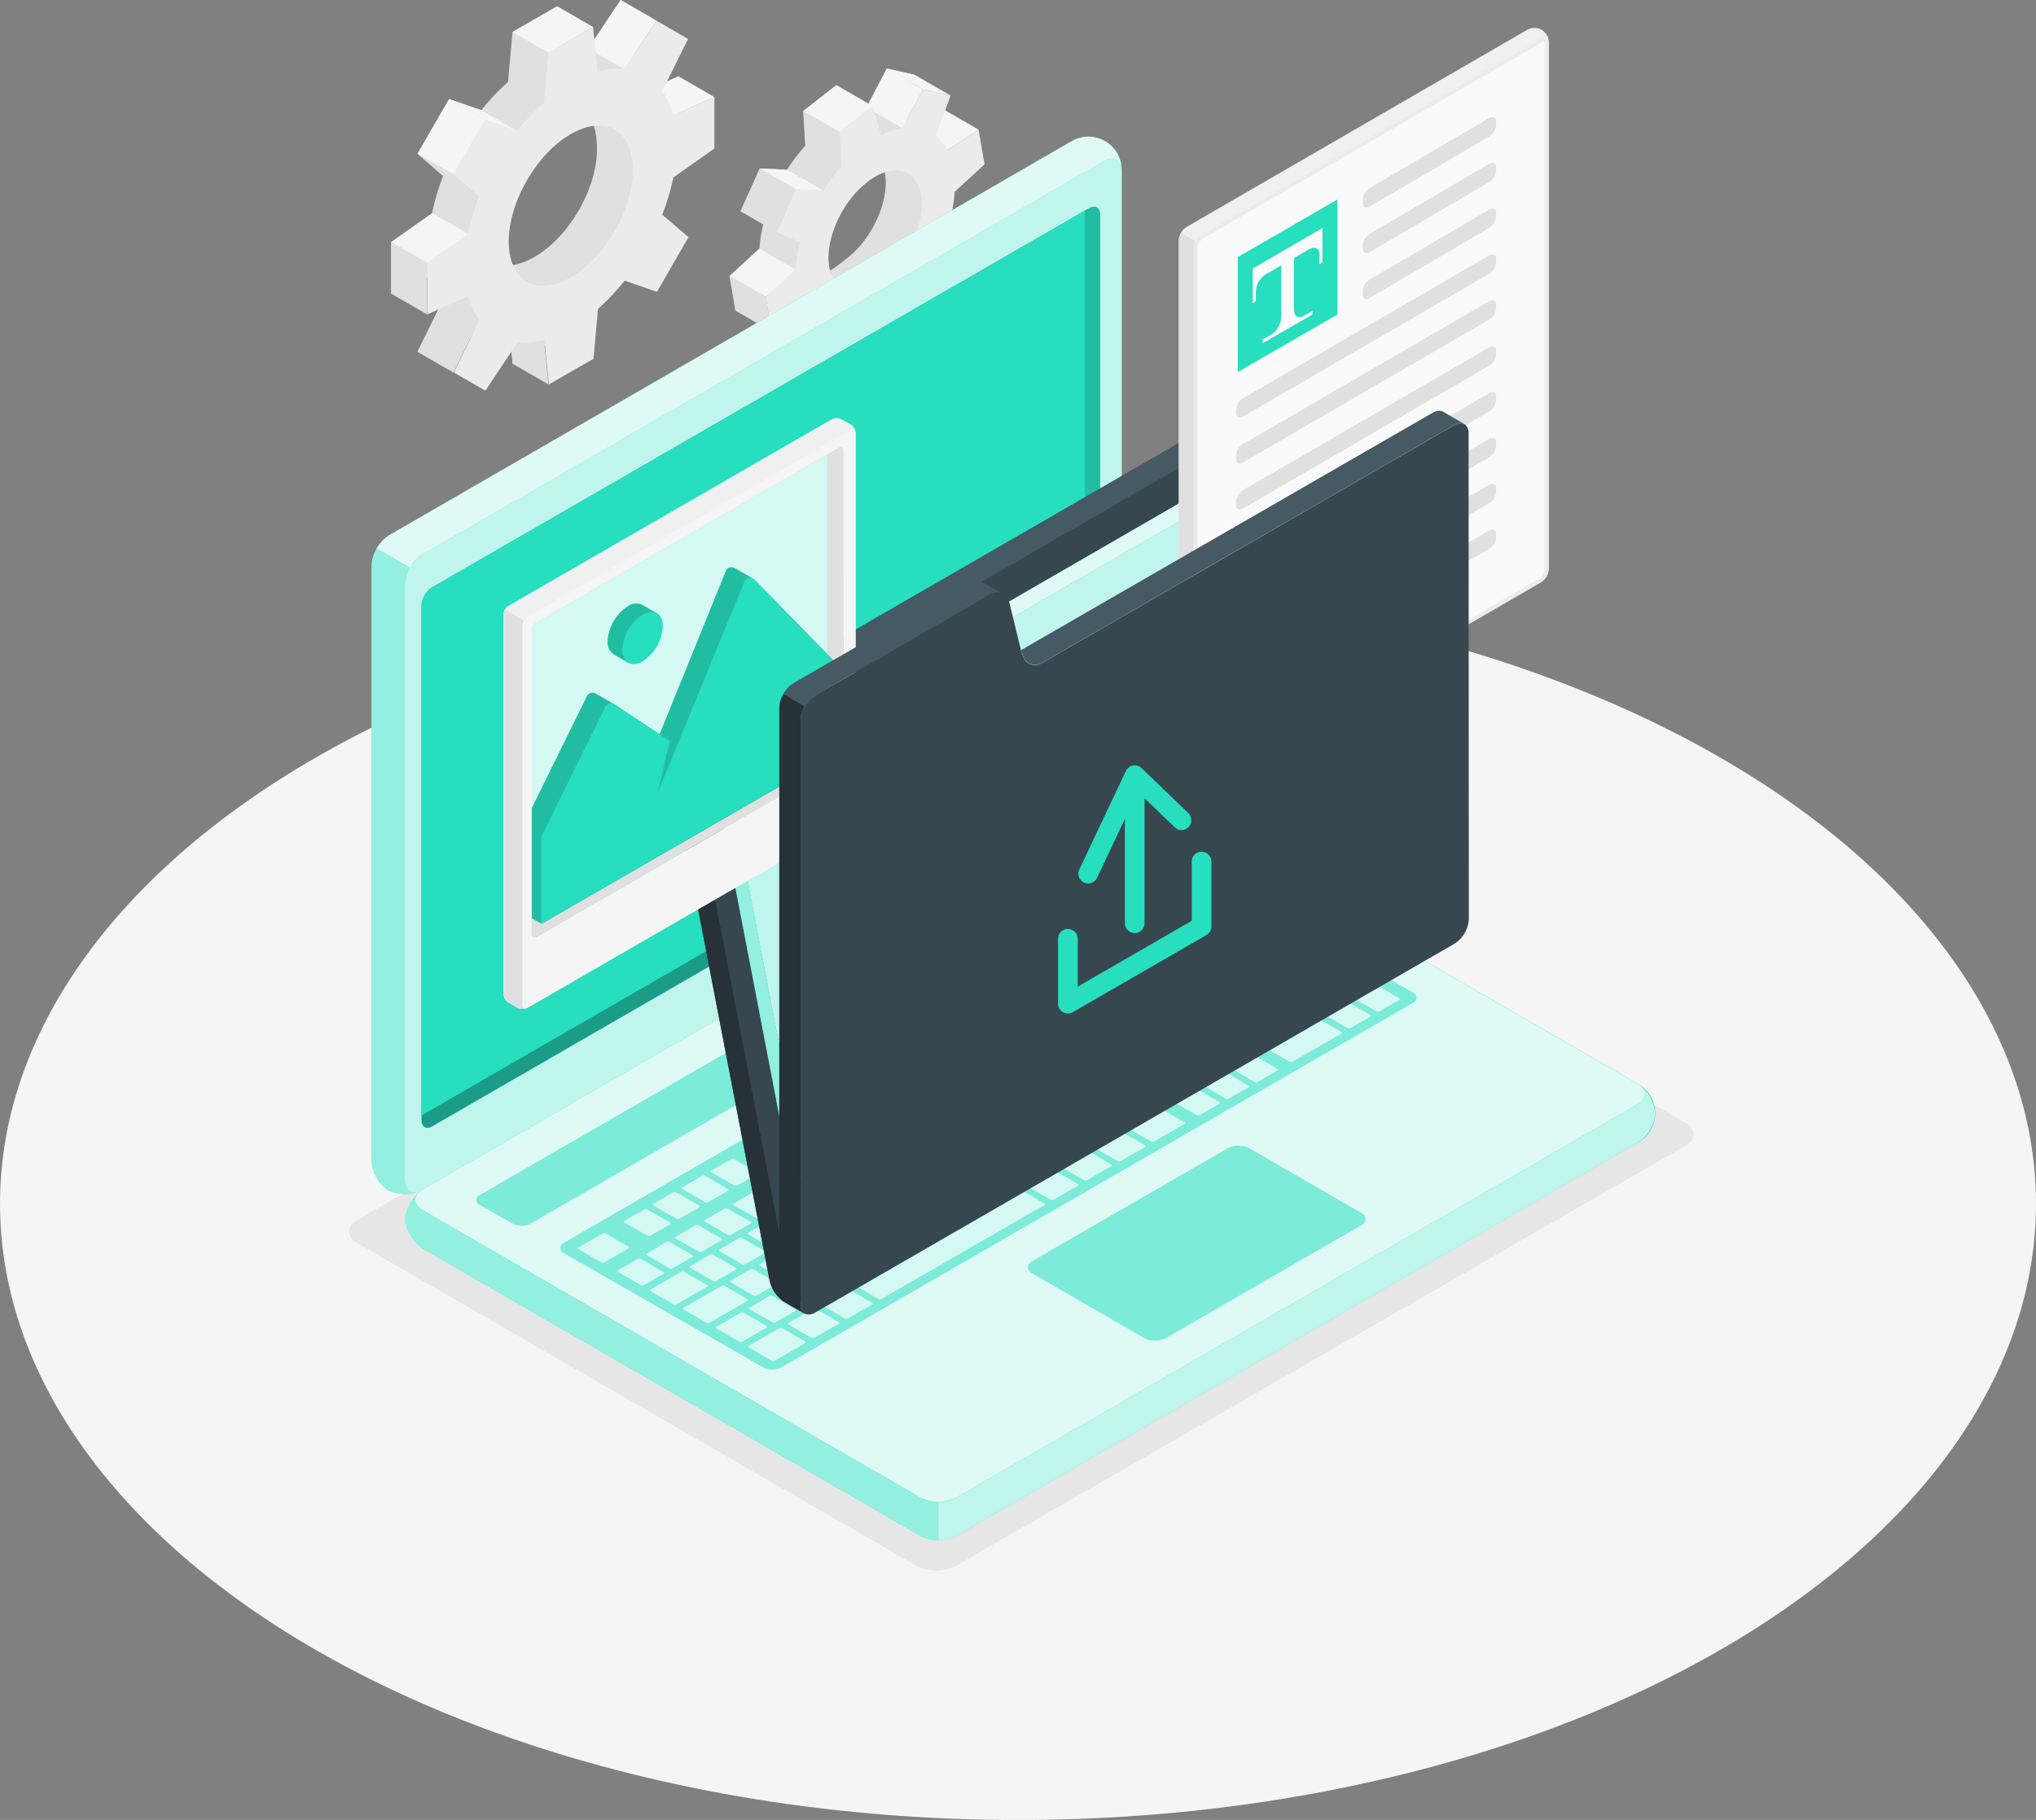 <svg xmlns="http://www.w3.org/2000/svg" viewBox="0 0 476.72 426.18"><rect x="0" y="0" width="476.72" height="426.18" fill="#808080" stroke="none"/><defs><style>.cls-1{fill:#f5f5f5;}.cls-2{fill:#e6e6e6;}.cls-3{fill:#e0e0e0;}.cls-4{fill:#ebebeb;}.cls-5{fill:#27debf;}.cls-11,.cls-12,.cls-6,.cls-7,.cls-8{fill:#fff;}.cls-6{opacity:0.5;}.cls-7{opacity:0.7;}.cls-8{opacity:0.85;}.cls-9{opacity:0.3;}.cls-10{opacity:0.15;}.cls-11{opacity:0.4;}.cls-12{opacity:0.8;}.cls-13{fill:#455a64;}.cls-14{fill:#37474f;}.cls-15{fill:#263238;}.cls-16{fill:#f0f0f0;}.cls-17{fill:#fafafa;}</style></defs><g id="Floor"><ellipse id="Floor-2" data-name="Floor" class="cls-1" cx="238.36" cy="281.88" rx="238.36" ry="144.31"/></g><g id="Shadows"><path id="Shadow" class="cls-2" d="M96.6,342.89l130.87,75.56a10.37,10.37,0,0,0,9.35,0l170.75-98.34c2.58-1.49,2.58-3.9,0-5.38L276.09,239.07a10.34,10.34,0,0,0-9.35,0L96.59,337.5C94,339,94,341.4,96.6,342.89Z" transform="translate(-12.94 -51.8)"/></g><g id="Gears"><g id="Gear"><path class="cls-3" d="M235,85.41l-1.4-8.14-7.26,4.78a10,10,0,0,0-2.77-3.35l3.48-9.4-6.47-1.45L215.81,77a17.5,17.5,0,0,0-5,1.62l-2.06-6.86L201,77.81l.51,8.09a42.72,42.72,0,0,0-4.29,5.66l-6.4-.32-4.49,10.06,5.5,2.35a32.66,32.66,0,0,0-1.08,6.37l-7,6.42,1.4,8.14,7.26-4.78a10,10,0,0,0,2.76,3.35l-3.47,9.4L198.2,134l6.84-6.66c1.58-.25,1.2-3.22,2.92-4.06l2.07,6.86,7.75-6.09-.2-3.18c1.56-1.75,7.49-5.6,8.77-7.6l1.6-2.66,4.49-10.06-2.09-3.78L228,91.82Zm-23.67,26.82c-5.94,4.67-7.75,5.69-8.82-.55s2.4-15.76,8.34-20.44,8.22-5,9.3,1.22S217.29,107.55,211.34,112.23Z" transform="translate(-12.94 -51.8)"/><polygon class="cls-1" points="207.66 16.05 216.12 20.93 211.34 30.04 202.88 25.16 207.66 16.05"/><polygon class="cls-1" points="229.13 30.35 221.87 35.13 213.41 30.25 220.67 25.47 229.13 30.35"/><polygon class="cls-3" points="227.97 53.62 222.47 51.28 214.01 46.4 219.5 48.74 227.97 53.62"/><polygon class="cls-3" points="178.8 80.75 187.26 85.63 190.74 76.23 182.27 71.35 178.8 80.75"/><polygon class="cls-3" points="205.56 83.21 197.09 78.33 195.03 71.47 203.49 76.35 205.56 83.21"/><path class="cls-4" d="M243.47,90.29l-1.4-8.14-7.26,4.78a10,10,0,0,0-2.76-3.35l3.47-9.4-6.47-1.45-4.77,9.11a17.3,17.3,0,0,0-5,1.62l-2.07-6.86-7.75,6.09.51,8.09a42.66,42.66,0,0,0-4.28,5.66l-6.4-.32-4.49,10.06,5.49,2.35a32.66,32.66,0,0,0-1.08,6.37l-7,6.42,1.4,8.14,7.26-4.78a10,10,0,0,0,2.76,3.35l-3.47,9.4,6.47,1.44,4.78-9.1a17.66,17.66,0,0,0,5-1.62l2.07,6.86,7.75-6.09-.51-8.09a43.32,43.32,0,0,0,4.28-5.66l6.41.32,4.48-10.06-5.49-2.35a32.66,32.66,0,0,0,1.08-6.37Zm-23.66,26.82c-5.95,4.67-11.64,3.4-12.71-2.85S210,99.17,215.91,94.5s11.64-3.4,12.71,2.84S225.75,112.43,219.81,117.11Z" transform="translate(-12.94 -51.8)"/><polygon class="cls-1" points="204.29 24.8 195.83 19.92 188.08 26.01 196.55 30.89 204.29 24.8"/><polygon class="cls-3" points="188.08 26.01 188.59 34.1 197.05 38.98 196.55 30.89 188.08 26.01"/><polygon class="cls-1" points="192.77 44.64 184.31 39.76 177.91 39.44 186.37 44.32 192.77 44.64"/><polygon class="cls-3" points="177.91 39.44 173.42 49.5 181.88 54.38 186.37 44.32 177.91 39.44"/><polygon class="cls-1" points="186.29 63.1 177.83 58.22 170.85 64.64 179.31 69.52 186.29 63.1"/><polygon class="cls-3" points="180.72 77.66 172.25 72.78 170.85 64.64 179.31 69.52 180.72 77.66"/><polygon class="cls-1" points="216.12 20.93 207.66 16.05 214.12 17.5 222.59 22.38 216.12 20.93"/></g><g id="Gear-2" data-name="Gear"><path class="cls-3" d="M171.8,81.74V69.67L162.19,74a17.2,17.2,0,0,0-2.59-5.72l6.05-12.21-7.39-4.27-7.55,11.35a17.23,17.23,0,0,0-6.25.61L143.4,53.27l-10.45,6L131.89,71a51.69,51.69,0,0,0-6.25,6.6L118.09,75,110.7,87.8l6,5.22a51.74,51.74,0,0,0-2.59,8.71l-9.61,6.77v12.08l9.61-4.34a17.11,17.11,0,0,0,2.59,5.72l-6,12.21,7.39,4.27,7.55-11.35a17,17,0,0,0,6.25-.61L133,137l10.45-6,1.06-11.7a19.66,19.66,0,0,0,8.38-5.88l5.42,1.9,7.39-12.8-4.54-3.91c1.14-2.89,1.26-7.51,1.08-10ZM138.18,111.9c-8,4.63-13,1.34-13-7.92s6.63-20.62,14.66-25.25,12.88-1.26,12.88,8S146.2,107.26,138.18,111.9Z" transform="translate(-12.94 -51.8)"/><polygon class="cls-1" points="153.73 4.85 145.32 0 137.77 11.35 146.18 16.2 153.73 4.85"/><polygon class="cls-1" points="167.28 22.72 158.87 17.87 149.26 22.2 157.67 27.05 167.28 22.72"/><polygon class="cls-3" points="128.42 90.02 120.01 85.17 118.96 74.68 127.37 79.53 128.42 90.02"/><polygon class="cls-3" points="97.76 82.37 106.17 87.22 112.23 75.01 103.82 70.16 97.76 82.37"/><path class="cls-4" d="M180.21,86.59V74.52l-9.61,4.33A17.2,17.2,0,0,0,168,73.13l6.05-12.21-7.39-4.27L159.12,68a17.23,17.23,0,0,0-6.25.61l-1.06-10.49-10.45,6L140.3,75.87a51.69,51.69,0,0,0-6.25,6.6l-7.55-2.63-7.39,12.81,6,5.22a51.74,51.74,0,0,0-2.59,8.71L113,113.35v12.08l9.61-4.34a17.11,17.11,0,0,0,2.59,5.72l-6,12.21,7.39,4.27,7.55-11.35a17,17,0,0,0,6.25-.61l1.06,10.49,10.45-6,1.06-11.7a52.46,52.46,0,0,0,6.25-6.61l7.55,2.63,7.39-12.8L168,102.08a52.13,52.13,0,0,0,2.59-8.72Zm-33.62,30.16c-8,4.63-14.53.87-14.53-8.39s6.5-20.53,14.53-25.16,14.52-.88,14.52,8.38S154.61,112.11,146.59,116.75Z" transform="translate(-12.94 -51.8)"/><polygon class="cls-1" points="112.7 25.82 121.11 30.67 113.57 28.04 105.16 23.19 112.7 25.82"/><rect class="cls-1" x="111.21" y="78.96" width="14.79" height="9.71" transform="translate(-26.19 92.89) rotate(-60.03)"/><polygon class="cls-3" points="97.76 36 106.17 40.85 112.23 46.06 103.82 41.22 97.76 36"/><polygon class="cls-1" points="101.22 49.93 109.63 54.78 100.02 61.55 91.61 56.7 101.22 49.93"/><polygon class="cls-3" points="91.61 56.7 100.02 61.55 100.02 73.62 91.61 68.77 91.61 56.7"/><polygon class="cls-1" points="138.88 6.32 130.47 1.47 120.01 7.51 128.42 12.36 138.88 6.32"/></g></g><g id="Device"><g id="Laptop"><g id="Laptop-2" data-name="Laptop"><path class="cls-5" d="M107.73,337.28a8.93,8.93,0,0,0,4.17,6.91L228.49,411.5a9.17,9.17,0,0,0,8.32,0l159.54-92.1a7.82,7.82,0,0,0,0-13.82l-116.6-67.32a9.17,9.17,0,0,0-8.32,0L111.89,330.37A9,9,0,0,0,107.73,337.28Z" transform="translate(-12.94 -51.8)"/><path class="cls-6" d="M232.65,403.49v9a8.56,8.56,0,0,1-4.16-1l-116.6-67.32a7.79,7.79,0,0,1-.42-13.55c-1.86,1.33-1.72,3.29.42,4.53l116.6,67.32A8.45,8.45,0,0,0,232.65,403.49Z" transform="translate(-12.94 -51.8)"/><path class="cls-5" d="M103.83,330.52a8.92,8.92,0,0,1-3.9-7.06V184.32a9.19,9.19,0,0,1,4.16-7.21L263.62,85a7.82,7.82,0,0,1,12,6.91V231.05a9.19,9.19,0,0,1-4.16,7.21L111.89,330.37A8.92,8.92,0,0,1,103.83,330.52Z" transform="translate(-12.94 -51.8)"/><path class="cls-6" d="M111.4,330.62a8.89,8.89,0,0,1-7.57-.11,8.92,8.92,0,0,1-3.9-7.05V184.31a8.4,8.4,0,0,1,1.22-4.09l7.8,4.5h0a8.51,8.51,0,0,0-1.22,4.09V328C107.73,330.43,109.34,331.53,111.4,330.62Z" transform="translate(-12.94 -51.8)"/><path class="cls-7" d="M107.73,188.83V328c0,2.65,1.87,3.73,4.16,2.4l159.54-92.11a9.19,9.19,0,0,0,4.16-7.21V91.91c0-2.65-1.86-3.73-4.16-2.4L111.89,181.62A9.2,9.2,0,0,0,107.73,188.83Z" transform="translate(-12.94 -51.8)"/><path class="cls-5" d="M111.89,335.17l116.6,67.32a9.17,9.17,0,0,0,8.32,0l159.54-92.11c2.3-1.32,2.3-3.48,0-4.8l-116.6-67.32a9.17,9.17,0,0,0-8.32,0L111.89,330.37C109.6,331.7,109.6,333.85,111.89,335.17Z" transform="translate(-12.94 -51.8)"/><path class="cls-8" d="M111.89,335.17l116.6,67.32a9.17,9.17,0,0,0,8.32,0l159.54-92.11c2.3-1.32,2.3-3.48,0-4.8l-116.6-67.32a9.17,9.17,0,0,0-8.32,0L111.89,330.37C109.6,331.7,109.6,333.85,111.89,335.17Z" transform="translate(-12.94 -51.8)"/><path class="cls-5" d="M114.13,189.34,268,100.56c1.38-.8,2.49-.15,2.49,1.44V222.45a5.49,5.49,0,0,1-2.49,4.32L114.13,315.55c-1.38.8-2.49.15-2.49-1.44V193.66A5.51,5.51,0,0,1,114.13,189.34Z" transform="translate(-12.94 -51.8)"/><path class="cls-9" d="M114.13,189.34,268,100.56c1.38-.8,2.49-.15,2.49,1.44V222.45a5.49,5.49,0,0,1-2.49,4.32L114.13,315.55c-1.38.8-2.49.15-2.49-1.44V193.66A5.51,5.51,0,0,1,114.13,189.34Z" transform="translate(-12.94 -51.8)"/><path class="cls-5" d="M269.37,225.43a5.32,5.32,0,0,0,1.07-3V102c0-1.59-1.11-2.24-2.49-1.44l-107.45,62Z" transform="translate(-12.94 -51.8)"/><path class="cls-10" d="M269.37,225.43a5.32,5.32,0,0,0,1.07-3V102c0-1.59-1.11-2.24-2.49-1.44l-107.45,62Z" transform="translate(-12.94 -51.8)"/><path class="cls-5" d="M114.13,189.34a5.51,5.51,0,0,0-2.49,4.32V313l152.82-88.21a5.51,5.51,0,0,0,2.5-4.32V101.13Z" transform="translate(-12.94 -51.8)"/><path class="cls-5" d="M125.43,331.57l148.08-85.49a4.56,4.56,0,0,1,4.16,0l7.58,4.37a1.27,1.27,0,0,1,0,2.4L137.14,338.33a4.59,4.59,0,0,1-4.16,0L125.43,334A1.27,1.27,0,0,1,125.43,331.57Z" transform="translate(-12.94 -51.8)"/><path class="cls-11" d="M125.43,331.57l148.08-85.49a4.56,4.56,0,0,1,4.16,0l7.58,4.37a1.27,1.27,0,0,1,0,2.4L137.14,338.33a4.59,4.59,0,0,1-4.16,0L125.43,334A1.27,1.27,0,0,1,125.43,331.57Z" transform="translate(-12.94 -51.8)"/><path class="cls-5" d="M145,342.84,293,257.34a4.62,4.62,0,0,1,4.16,0l46.59,26.9a1.27,1.27,0,0,1,0,2.4L195.87,372a4.64,4.64,0,0,1-4.17,0L145,345.24A1.27,1.27,0,0,1,145,342.84Z" transform="translate(-12.94 -51.8)"/><path class="cls-11" d="M145,342.84,293,257.34a4.62,4.62,0,0,1,4.16,0l46.59,26.9a1.27,1.27,0,0,1,0,2.4L195.87,372a4.64,4.64,0,0,1-4.17,0L145,345.24A1.27,1.27,0,0,1,145,342.84Z" transform="translate(-12.94 -51.8)"/><path class="cls-5" d="M277.69,295.81l4.64-2.68c.19-.11.18-.3,0-.43l-5.36-3.09a.84.84,0,0,0-.74,0l-4.64,2.68c-.19.11-.18.31,0,.43l5.36,3.09A.81.81,0,0,0,277.69,295.81Zm-9.15-10.64-4.64,2.68c-.19.11-.18.3,0,.43l5.36,3.09a.84.84,0,0,0,.74,0l4.64-2.68c.2-.11.18-.31,0-.43l-5.36-3.09A.84.84,0,0,0,268.54,285.17Zm-15,8.65-7.84,4.53c-.2.11-.19.31,0,.43l5.36,3.09a.84.84,0,0,0,.74,0l7.85-4.53c.2-.12.18-.31,0-.43l-5.36-3.09A.81.81,0,0,0,253.56,293.82Zm8.2-4.74-4.63,2.68c-.2.11-.19.31,0,.43l5.37,3.09a.81.81,0,0,0,.74,0l4.63-2.68c.2-.11.19-.3,0-.43l-5.37-3.09A.84.84,0,0,0,261.76,289.08Zm-18.18,10.51-4.64,2.67c-.2.12-.19.31,0,.43l5.36,3.1a.84.84,0,0,0,.74,0l4.63-2.68c.2-.11.19-.3,0-.42l-5.36-3.1A.81.81,0,0,0,243.58,299.59Zm-6.78,3.91-4.64,2.68c-.19.11-.18.3,0,.42l5.36,3.1a.81.81,0,0,0,.74,0l4.64-2.67c.19-.12.18-.31,0-.43l-5.36-3.1A.81.81,0,0,0,236.8,303.5Zm21.09,12.59,4.63-2.68c.2-.11.19-.31,0-.43l-5.36-3.09a.81.81,0,0,0-.74,0l-4.64,2.68c-.2.11-.18.3,0,.43l5.36,3.09A.84.84,0,0,0,257.89,316.09ZM251.11,320l4.64-2.68c.19-.11.18-.3,0-.43l-5.36-3.09a.84.84,0,0,0-.74,0L245,316.46c-.19.11-.18.31,0,.43l5.36,3.09A.84.84,0,0,0,251.11,320Zm-6.78,3.91,4.64-2.68c.2-.11.19-.3,0-.42l-5.36-3.1a.81.81,0,0,0-.74,0l-4.63,2.67c-.2.12-.19.31,0,.43l5.37,3.1A.82.82,0,0,0,244.33,323.91Zm-6.77,3.91,4.64-2.67c.19-.12.18-.31,0-.43l-5.36-3.1a.81.81,0,0,0-.74,0l-4.64,2.68c-.2.11-.18.3,0,.42l5.36,3.1A.81.81,0,0,0,237.56,327.82Zm33.35-28.1,4.64-2.68c.2-.11.19-.3,0-.42l-5.36-3.1a.81.81,0,0,0-.74,0l-4.63,2.67c-.2.12-.19.31,0,.43l5.36,3.1A.84.84,0,0,0,270.91,299.72Zm-6.25,12.45,10.35-6c.19-.11.18-.3,0-.43l-13-7.51a.84.84,0,0,0-.74,0l-5.35,3.09c-.2.11-.18.31,0,.43l6.89,4c.21.12.22.31,0,.42l-4.28,2.48c-.2.11-.19.3,0,.42l5.36,3.1A.81.81,0,0,0,264.66,312.17ZM230,307.41l-4.63,2.68c-.2.11-.19.3,0,.42l5.36,3.1a.81.81,0,0,0,.74,0l4.64-2.67c.2-.12.19-.31,0-.43l-5.36-3.09A.81.81,0,0,0,230,307.41Zm-6.77,3.91L218.61,314c-.2.11-.19.3,0,.43l5.36,3.09a.84.84,0,0,0,.74,0l4.63-2.68c.2-.11.19-.3,0-.43L224,311.34A.84.84,0,0,0,223.25,311.32Zm-33.87,43.87a.81.81,0,0,0,.74,0l4.64-2.68c.2-.11.19-.3,0-.43L189.37,349a.84.84,0,0,0-.74,0L184,351.67c-.2.12-.19.31,0,.43ZM169,342.62l-4.64,2.68c-.2.11-.19.3,0,.43l5.36,3.09a.84.84,0,0,0,.74,0l4.63-2.68c.2-.11.19-.31,0-.43l-5.37-3.09A.82.82,0,0,0,169,342.62Zm10.9,9.18a.84.84,0,0,0,.74,0l4.64-2.68c.2-.11.18-.31,0-.43l-5.36-3.09a.84.84,0,0,0-.74,0l-4.64,2.68c-.19.11-.18.3,0,.43Zm21.41,5.77,4.64-2.68c.19-.11.18-.3,0-.42l-5.36-3.1a.81.81,0,0,0-.74,0L195.22,354c-.19.12-.18.31,0,.43l5.36,3.1A.81.81,0,0,0,201.35,357.57Zm-7.52,3.9a.81.81,0,0,0,.74,0l4.64-2.67c.2-.12.18-.31,0-.43l-5.36-3.1a.84.84,0,0,0-.74,0L188.45,358c-.2.11-.19.3,0,.42Zm-18-22.76-4.63,2.68c-.2.11-.19.3,0,.42l5.36,3.1a.81.81,0,0,0,.74,0l4.64-2.67c.2-.12.18-.31,0-.43l-5.36-3.1A.84.84,0,0,0,175.81,338.71Zm33.88-19.56-4.63,2.67c-.2.12-.19.31,0,.43l5.36,3.1a.81.81,0,0,0,.74,0l4.64-2.67c.2-.12.19-.31,0-.43l-5.36-3.1A.81.81,0,0,0,209.69,319.15Zm-27.1,15.65L178,337.47c-.2.12-.18.31,0,.43l5.36,3.1a.81.81,0,0,0,.74,0l4.64-2.68c.19-.11.18-.3,0-.42l-5.36-3.1A.81.81,0,0,0,182.59,334.8Zm33.88-19.56-4.64,2.67c-.19.12-.18.31,0,.43l5.36,3.09a.81.81,0,0,0,.74,0l4.64-2.68c.19-.11.18-.3,0-.42l-5.36-3.1A.81.81,0,0,0,216.47,315.24Zm-13.55,7.82-4.64,2.68c-.2.11-.18.3,0,.42l5.36,3.1a.81.81,0,0,0,.74,0L209,326.6c.2-.12.19-.31,0-.43l-5.36-3.09A.81.81,0,0,0,202.92,323.06ZM196.14,327l-4.64,2.68c-.19.11-.18.3,0,.43l5.36,3.09a.84.84,0,0,0,.74,0l4.64-2.68c.19-.11.18-.31,0-.43L196.88,327A.84.84,0,0,0,196.14,327Zm-6.78,3.91-4.63,2.68c-.2.12-.19.31,0,.43l5.37,3.09a.81.81,0,0,0,.74,0l4.63-2.68c.2-.11.19-.3,0-.43l-5.37-3.09A.84.84,0,0,0,189.36,330.88ZM224,335.65l4.63-2.68c.2-.11.19-.3,0-.43l-5.37-3.09a.82.82,0,0,0-.73,0l-4.64,2.68c-.2.11-.19.3,0,.43l5.37,3.09A.84.84,0,0,0,224,335.65Zm59.51-59.13-4.64,2.68c-.19.11-.18.31,0,.43l5.36,3.09a.81.81,0,0,0,.74,0l4.64-2.68c.2-.11.18-.3,0-.43l-5.36-3.09A.84.84,0,0,0,283.52,276.52Zm-8.2,4.74-4.64,2.68c-.2.11-.18.3,0,.42l5.36,3.1a.81.81,0,0,0,.74,0l4.63-2.67c.2-.12.19-.31,0-.43l-5.36-3.1A.84.84,0,0,0,275.32,281.26Zm15-8.65-4.64,2.68c-.2.11-.18.3,0,.43l5.36,3.09a.84.84,0,0,0,.74,0l4.63-2.68c.2-.12.19-.31,0-.43L291,272.63A.81.81,0,0,0,290.3,272.61Zm-35.08,36.17,4.64-2.68c.2-.11.18-.3,0-.42l-5.36-3.1a.81.81,0,0,0-.74,0l-4.64,2.67c-.19.12-.18.31,0,.43l5.36,3.1A.84.84,0,0,0,255.22,308.78Zm42.59-40.07a.84.84,0,0,0-.74,0l-4.63,2.68c-.2.11-.19.3,0,.42l5.36,3.1a.81.81,0,0,0,.74,0l4.64-2.67c.2-.12.19-.31,0-.43Zm-67,63,4.64-2.67c.2-.12.18-.31,0-.43L230,325.54a.81.81,0,0,0-.74,0l-4.64,2.68c-.19.11-.18.3,0,.42l5.36,3.1A.81.81,0,0,0,230.78,331.73Zm83.1-48,4.64-2.68c.2-.11.18-.3,0-.43l-5.36-3.09a.84.84,0,0,0-.74,0l-4.64,2.68c-.19.11-.18.3,0,.43l5.36,3.09A.84.84,0,0,0,313.88,283.76Zm-14.43-.51,4.63-2.68c.2-.11.19-.3,0-.43l-5.36-3.09a.84.84,0,0,0-.74,0l-4.64,2.68c-.2.11-.19.3,0,.43l5.36,3.09A.84.84,0,0,0,299.45,283.25Zm6-10.11a.81.81,0,0,0-.74,0l-4.63,2.68c-.2.11-.19.3,0,.42l5.36,3.1a.84.84,0,0,0,.74,0l4.64-2.68c.2-.12.19-.31,0-.43Zm1.43-.83,13,7.52a.81.81,0,0,0,.74,0l4.63-2.67c.2-.12.19-.31,0-.43l-13-7.52a.84.84,0,0,0-.74,0l-4.64,2.68C306.68,272,306.69,272.19,306.9,272.31ZM291.18,281l-4.64,2.67c-.19.12-.18.31,0,.43l5.36,3.09a.81.81,0,0,0,.74,0l4.64-2.68c.19-.11.18-.3,0-.42l-5.36-3.1A.81.81,0,0,0,291.18,281Zm-51,29.44-4.64,2.68c-.2.11-.18.3,0,.42l5.36,3.1a.84.84,0,0,0,.74,0l4.64-2.68c.19-.12.18-.31,0-.43l-5.36-3.09A.81.81,0,0,0,240.18,310.39Zm66.19-22.74a.81.81,0,0,0,.74,0l4.63-2.68c.2-.11.19-.3,0-.42l-5.37-3.1a.82.82,0,0,0-.73,0L301,284.13c-.2.12-.19.31,0,.43ZM247,306.48l-4.63,2.68c-.2.11-.19.3,0,.42l5.36,3.1a.81.81,0,0,0,.74,0l4.63-2.67c.2-.12.19-.31,0-.43l-5.37-3.1A.84.84,0,0,0,247,306.48Zm-50.79,44.8a.84.84,0,0,0,.74,0l4.64-2.68c.19-.11.18-.31,0-.43l-5.36-3.09a.84.84,0,0,0-.74,0l-4.64,2.68c-.19.11-.18.3,0,.43ZM186,341.69l-4.64,2.68c-.2.11-.18.3,0,.42l5.36,3.1a.81.81,0,0,0,.74,0l4.63-2.67c.2-.12.19-.31,0-.43l-5.36-3.1A.84.84,0,0,0,186,341.69Zm17.71,5.69,4.63-2.67c.2-.12.19-.31,0-.43l-5.36-3.09a.81.81,0,0,0-.74,0l-4.64,2.68c-.2.11-.19.3,0,.42l5.36,3.1A.81.81,0,0,0,203.68,347.38Zm6.77-3.91,4.64-2.67c.2-.12.18-.31,0-.43l-5.36-3.1a.81.81,0,0,0-.74,0l-4.63,2.67c-.2.12-.19.31,0,.43l5.36,3.1A.81.81,0,0,0,210.45,343.47Zm6.78-3.91,4.64-2.68c.19-.11.18-.3,0-.42l-5.36-3.1a.81.81,0,0,0-.74,0L211.1,336c-.2.12-.18.31,0,.43l5.36,3.09A.81.81,0,0,0,217.23,339.56Zm-24.49-1.78-4.63,2.67c-.2.12-.19.31,0,.43l5.36,3.1a.81.81,0,0,0,.74,0l4.64-2.67c.2-.12.19-.31,0-.43l-5.36-3.1A.81.81,0,0,0,192.74,337.78Zm6.78-3.91-4.64,2.67c-.19.12-.18.31,0,.43l5.36,3.09a.81.81,0,0,0,.74,0l4.64-2.68c.19-.11.18-.3,0-.42l-5.36-3.1A.81.81,0,0,0,199.52,333.87Zm27.11-15.65L222,320.89c-.2.12-.19.31,0,.43l5.36,3.09a.81.81,0,0,0,.74,0l4.63-2.68c.2-.11.19-.3,0-.42l-5.36-3.1A.81.81,0,0,0,226.63,318.22Zm-6.78,3.91-4.64,2.68c-.19.11-.18.3,0,.42l5.36,3.1a.81.81,0,0,0,.74,0l4.64-2.67c.19-.12.18-.31,0-.43l-5.36-3.1A.81.81,0,0,0,219.85,322.13Zm13.55-7.83L228.77,317c-.2.11-.19.31,0,.43l5.36,3.09a.84.84,0,0,0,.74,0l4.64-2.68c.2-.11.18-.3,0-.43l-5.36-3.09A.84.84,0,0,0,233.4,314.3ZM206.3,330l-4.64,2.68c-.2.11-.19.3,0,.43l5.36,3.09a.84.84,0,0,0,.74,0l4.63-2.68c.2-.11.19-.3,0-.43L207,330A.84.84,0,0,0,206.3,330Zm6.77-3.91-4.63,2.68c-.2.11-.19.3,0,.42l5.36,3.1a.84.84,0,0,0,.74,0l4.64-2.68c.2-.12.19-.31,0-.43l-5.36-3.09A.81.81,0,0,0,213.07,326Zm-4.94,27.62,4.63-2.68c.2-.11.19-.3,0-.42l-5.37-3.1a.81.81,0,0,0-.74,0L202,350.12c-.2.12-.19.31,0,.43l5.37,3.09A.81.81,0,0,0,208.13,353.66Zm-39.77-4L163,346.55a.84.84,0,0,0-.74,0l-4.64,2.68c-.19.11-.18.31,0,.43l5.36,3.09a.81.81,0,0,0,.74,0l4.64-2.68C168.58,350,168.57,349.77,168.36,349.64Zm10.16,3-5.37-3.1a.84.84,0,0,0-.74,0l-7.13,4.12c-.2.12-.18.31,0,.43l5.36,3.09a.81.81,0,0,0,.74,0l7.13-4.12C178.74,352.94,178.73,352.75,178.52,352.63Zm-18.39-9-5.36-3.09a.81.81,0,0,0-.74,0l-5.7,3.29c-.2.12-.19.31,0,.43l5.36,3.1a.81.81,0,0,0,.74,0l5.71-3.29C160.36,344,160.35,343.78,160.13,343.66Zm4.38-2.53a.81.81,0,0,0,.74,0l4.64-2.68c.19-.11.18-.3,0-.42L164.5,335a.81.81,0,0,0-.74,0l-4.64,2.67c-.2.12-.18.31,0,.43ZM188,356l-5.36-3.1a.81.81,0,0,0-.74,0l-8.92,5.14c-.2.12-.18.31,0,.43l5.36,3.1a.81.81,0,0,0,.74,0l8.91-5.15C188.18,356.33,188.17,356.14,188,356Zm4.45,6.27-5.36-3.09a.84.84,0,0,0-.74,0l-5.71,3.3c-.2.11-.19.3,0,.42L186,366a.81.81,0,0,0,.74,0l5.7-3.29C192.63,362.61,192.62,362.41,192.41,362.29Zm22.48-50.24a.84.84,0,0,0,.74,0l4.64-2.68c.2-.11.18-.3,0-.42l-5.36-3.1a.81.81,0,0,0-.74,0l-4.63,2.67c-.2.12-.19.31,0,.43Zm-13.55,7.82a.84.84,0,0,0,.74,0l4.64-2.68c.19-.11.18-.31,0-.43l-5.36-3.09a.81.81,0,0,0-.74,0L196,316.35c-.19.11-.18.3,0,.43Zm-30.05,17.35a.84.84,0,0,0,.74,0l4.63-2.68c.2-.11.19-.3,0-.43L171.27,331a.84.84,0,0,0-.74,0l-4.63,2.68c-.2.11-.19.3,0,.43ZM208.12,316a.81.81,0,0,0,.74,0l4.63-2.67c.2-.12.19-.31,0-.43l-5.37-3.1a.82.82,0,0,0-.73,0l-4.64,2.68c-.2.11-.19.3,0,.42Zm-13.56,7.82a.84.84,0,0,0,.74,0l4.64-2.68c.2-.11.18-.3,0-.43l-5.36-3.09a.84.84,0,0,0-.74,0l-4.63,2.68c-.2.11-.19.31,0,.43Zm1.57,39a.81.81,0,0,0-.74,0l-7.13,4.12c-.2.11-.19.3,0,.43l5.37,3.09a.84.84,0,0,0,.74,0l7.13-4.12c.2-.12.18-.31,0-.43Zm-11.29-33.4a.81.81,0,0,0,.74,0l4.63-2.67c.2-.12.19-.31,0-.43l-5.36-3.1a.81.81,0,0,0-.74,0l-4.64,2.68c-.2.11-.18.3,0,.42Zm-6.78,3.91a.84.84,0,0,0,.74,0l4.64-2.68c.2-.12.18-.31,0-.43l-5.36-3.09a.81.81,0,0,0-.74,0l-4.64,2.68c-.19.11-.18.3,0,.42Zm143.61-43a.84.84,0,0,0-.74,0l-11.41,6.59c-.2.11-.19.3,0,.43l5.36,3.09a.84.84,0,0,0,.74,0l11.41-6.59c.2-.12.19-.31,0-.43Zm-15,8.65a.81.81,0,0,0-.74,0l-4.63,2.67c-.2.12-.19.31,0,.43l5.36,3.1a.81.81,0,0,0,.74,0l4.64-2.68c.2-.11.19-.3,0-.42ZM214.9,349.75l4.64-2.68c.2-.11.18-.3,0-.43l-5.36-3.09a.84.84,0,0,0-.74,0l-4.64,2.68c-.19.11-.18.3,0,.43l5.36,3.09A.84.84,0,0,0,214.9,349.75Zm78.24-43a.81.81,0,0,0-.74,0l-4.64,2.68c-.19.11-.18.3,0,.43l5.36,3.09a.84.84,0,0,0,.74,0l4.64-2.68c.19-.11.18-.31,0-.43Zm35.31-20.39a.81.81,0,0,0-.74,0l-4.64,2.67c-.19.12-.18.31,0,.43l5.36,3.1a.84.84,0,0,0,.74,0l4.64-2.68c.19-.11.18-.3,0-.42Zm12.14-.81-13-7.52a.84.84,0,0,0-.74,0l-4.64,2.68c-.2.11-.19.3,0,.43l13,7.51a.81.81,0,0,0,.74,0l4.63-2.68C340.81,285.9,340.8,285.71,340.59,285.59Zm-72.77,35.82a.81.81,0,0,0-.74,0l-5.71,3.3c-.2.11-.18.3,0,.42l5.36,3.1a.81.81,0,0,0,.74,0l5.71-3.29c.19-.11.18-.31,0-.43Zm17.12-9.89a.81.81,0,0,0-.74,0l-7.14,4.12c-.19.11-.18.3,0,.42l5.36,3.1a.81.81,0,0,0,.74,0l7.13-4.11c.2-.12.19-.31,0-.43Zm-32.81,19a.81.81,0,0,0-.74,0l-38.17,22c-.19.12-.18.31,0,.43l5.36,3.1a.81.81,0,0,0,.74,0l38.16-22c.2-.11.19-.31,0-.43Zm-40.31,23.27a.81.81,0,0,0-.74,0l-5.7,3.29c-.2.12-.19.31,0,.43l5.36,3.1a.81.81,0,0,0,.74,0l5.71-3.29c.2-.12.19-.31,0-.43ZM260,325.94a.81.81,0,0,0-.74,0l-5.7,3.3c-.2.11-.19.3,0,.42l5.36,3.1a.81.81,0,0,0,.74,0l5.71-3.29c.2-.11.18-.31,0-.43Zm-56,32.33a.81.81,0,0,0-.74,0l-5.71,3.29c-.2.12-.18.31,0,.43l5.36,3.1a.81.81,0,0,0,.74,0l5.7-3.29c.2-.12.19-.31,0-.43Zm71.68-41.39a.81.81,0,0,0-.74,0l-5.7,3.3c-.2.11-.19.3,0,.42l5.37,3.1a.81.81,0,0,0,.74,0l5.7-3.29c.2-.11.19-.31,0-.43Zm24.26-14a.84.84,0,0,0-.74,0l-4.64,2.68c-.2.11-.18.3,0,.42l5.36,3.1a.81.81,0,0,0,.74,0l4.63-2.67c.2-.12.19-.31,0-.43Zm14.84-10.78,4.64-2.68c.2-.11.19-.3,0-.42l-5.36-3.1a.81.81,0,0,0-.74,0l-4.63,2.67c-.2.12-.19.31,0,.43l5.37,3.1A.79.79,0,0,0,314.76,292.09Zm-30.29-.19,4.63-2.68c.2-.11.19-.31,0-.43l-5.36-3.09a.81.81,0,0,0-.74,0l-4.64,2.68c-.2.11-.19.3,0,.43l5.36,3.09A.84.84,0,0,0,284.47,291.9Zm-15.36,26.55,13.56-7.83c.19-.11.18-.3,0-.42l-5.36-3.1a.81.81,0,0,0-.74,0L263,314.91c-.2.11-.19.31,0,.43l5.36,3.09A.81.81,0,0,0,269.11,318.45ZM307.25,296a.81.81,0,0,0,.74,0l4.63-2.67c.2-.12.19-.31,0-.43l-5.36-3.1a.84.84,0,0,0-.74,0l-4.64,2.68c-.2.11-.18.3,0,.42Zm-6.92-4.41L305,288.9c.19-.11.18-.3,0-.42l-5.36-3.1a.81.81,0,0,0-.74,0L294.2,288c-.19.12-.18.31,0,.43l5.36,3.1A.81.81,0,0,0,300.33,291.58Zm-38,30.78,4.63-2.68c.2-.11.19-.3,0-.42l-5.36-3.1a.81.81,0,0,0-.74,0l-4.64,2.67c-.2.12-.19.31,0,.43l5.36,3.1A.84.84,0,0,0,262.34,322.36Zm29.93-17.72a.81.81,0,0,0,.74,0l4.64-2.67c.19-.12.18-.31,0-.43l-5.36-3.1a.81.81,0,0,0-.74,0l-4.64,2.67c-.2.12-.18.31,0,.43Zm-63.82,37.28,4.64-2.67c.2-.12.19-.31,0-.43l-5.37-3.1a.81.81,0,0,0-.74,0l-4.63,2.68c-.2.11-.19.3,0,.42l5.37,3.1A.79.79,0,0,0,228.45,341.92Zm6.78-3.91,4.64-2.68c.19-.11.18-.3,0-.42l-5.36-3.1a.81.81,0,0,0-.74,0l-4.64,2.67c-.19.12-.18.31,0,.43l5.36,3.09A.81.81,0,0,0,235.23,338Zm-13.55,7.82,4.63-2.67c.2-.12.19-.31,0-.43l-5.36-3.09a.81.81,0,0,0-.74,0l-4.64,2.68c-.2.11-.18.3,0,.42l5.36,3.1A.81.81,0,0,0,221.68,345.83Zm27.1-15.64,4.64-2.68c.2-.12.19-.31,0-.43L248,324a.81.81,0,0,0-.74,0l-4.63,2.68c-.2.11-.19.3,0,.42l5.36,3.1A.84.84,0,0,0,248.78,330.19ZM242,334.1l4.63-2.68c.2-.11.19-.3,0-.43l-5.36-3.09a.84.84,0,0,0-.74,0l-4.64,2.68c-.2.11-.19.31,0,.43l5.36,3.09A.84.84,0,0,0,242,334.1Zm13.55-7.83,4.64-2.67c.19-.12.18-.31,0-.43l-5.36-3.1a.81.81,0,0,0-.74,0l-4.64,2.68c-.19.11-.18.3,0,.42l5.36,3.1A.81.81,0,0,0,255.56,326.27Zm31-57.87a.84.84,0,0,0,.74,0l4.64-2.68c.2-.11.18-.3,0-.42l-1.43-.83a.81.81,0,0,0-.74,0l-4.63,2.68c-.2.11-.19.3,0,.42Zm-33.34,21.52a.81.81,0,0,0,.74,0l4.64-2.67c.19-.12.18-.31,0-.43l-5.36-3.1a.81.81,0,0,0-.74,0l-4.64,2.67c-.19.12-.18.31,0,.43Zm13.55-7.83a.84.84,0,0,0,.74,0l4.64-2.68c.2-.11.18-.3,0-.43l-5.36-3.09a.84.84,0,0,0-.74,0l-4.63,2.68c-.2.11-.19.31,0,.43ZM245,294.69a.81.81,0,0,0,.74,0l4.63-2.68c.2-.11.19-.3,0-.42l-5.37-3.1a.79.79,0,0,0-.73,0l-4.64,2.67c-.2.12-.19.31,0,.43ZM260,286a.81.81,0,0,0,.74,0l4.63-2.68c.2-.11.19-.3,0-.42l-5.36-3.1a.81.81,0,0,0-.74,0l-4.64,2.67c-.2.12-.19.31,0,.43Zm-28.61,16.52a.81.81,0,0,0,.74,0l4.64-2.67c.2-.12.18-.31,0-.43l-5.36-3.1a.84.84,0,0,0-.74,0L226,299c-.2.11-.19.3,0,.42Zm6.78-3.91a.81.81,0,0,0,.74,0l4.64-2.68c.19-.11.18-.3,0-.42l-5.36-3.1a.81.81,0,0,0-.74,0l-4.64,2.67c-.19.12-.18.31,0,.43ZM273,276.22a.84.84,0,0,0,.74,0l4.64-2.68c.19-.11.18-.31,0-.43l-1.43-.82a.84.84,0,0,0-.74,0L271.56,275c-.2.11-.19.3,0,.43Zm20.33-11.74a.81.81,0,0,0,.74,0l4.63-2.68c.2-.11.19-.3,0-.43l-1.43-.82a.81.81,0,0,0-.74,0l-4.63,2.67c-.2.12-.19.31,0,.43ZM304.6,271a.84.84,0,0,0,.74,0l4.64-2.68c.19-.11.18-.3,0-.42l-5.36-3.1a.81.81,0,0,0-.74,0l-4.64,2.67c-.19.12-.18.31,0,.43Zm16.94,17.19,4.64-2.68c.19-.11.18-.3,0-.42l-5.36-3.1a.84.84,0,0,0-.74,0l-4.64,2.68c-.19.12-.18.31,0,.43l5.36,3.09A.81.81,0,0,0,321.54,288.18Zm-41.75-15.87a.81.81,0,0,0,.74,0l4.63-2.67c.2-.12.19-.31,0-.43l-1.43-.82a.81.81,0,0,0-.74,0l-4.64,2.68c-.19.11-.18.3,0,.42Zm-55.17,34.12a.84.84,0,0,0,.74,0l4.63-2.68c.2-.11.19-.31,0-.43l-5.36-3.09a.81.81,0,0,0-.74,0l-4.64,2.68c-.2.11-.19.3,0,.43Z" transform="translate(-12.94 -51.8)"/><path class="cls-12" d="M277.69,295.81l4.64-2.68c.19-.11.18-.3,0-.43l-5.36-3.09a.84.84,0,0,0-.74,0l-4.64,2.68c-.19.11-.18.31,0,.43l5.36,3.09A.81.81,0,0,0,277.69,295.81Zm-9.15-10.64-4.64,2.68c-.19.11-.18.3,0,.43l5.36,3.09a.84.84,0,0,0,.74,0l4.64-2.68c.2-.11.18-.31,0-.43l-5.36-3.09A.84.84,0,0,0,268.54,285.17Zm-15,8.65-7.84,4.53c-.2.11-.19.31,0,.43l5.36,3.09a.84.84,0,0,0,.74,0l7.85-4.53c.2-.12.18-.31,0-.43l-5.36-3.09A.81.81,0,0,0,253.56,293.82Zm8.2-4.74-4.63,2.68c-.2.11-.19.31,0,.43l5.37,3.09a.81.81,0,0,0,.74,0l4.63-2.68c.2-.11.19-.3,0-.43l-5.37-3.09A.84.84,0,0,0,261.76,289.08Zm-18.18,10.51-4.64,2.67c-.2.12-.19.31,0,.43l5.36,3.1a.84.84,0,0,0,.74,0l4.63-2.68c.2-.11.19-.3,0-.42l-5.36-3.1A.81.81,0,0,0,243.58,299.59Zm-6.78,3.91-4.64,2.68c-.19.11-.18.3,0,.42l5.36,3.1a.81.81,0,0,0,.74,0l4.64-2.67c.19-.12.18-.31,0-.43l-5.36-3.1A.81.81,0,0,0,236.8,303.5Zm21.09,12.59,4.63-2.68c.2-.11.19-.31,0-.43l-5.36-3.09a.81.81,0,0,0-.74,0l-4.64,2.68c-.2.11-.18.3,0,.43l5.36,3.09A.84.84,0,0,0,257.89,316.09ZM251.11,320l4.64-2.68c.19-.11.18-.3,0-.43l-5.36-3.09a.84.84,0,0,0-.74,0L245,316.46c-.19.11-.18.31,0,.43l5.36,3.09A.84.84,0,0,0,251.11,320Zm-6.78,3.91,4.64-2.68c.2-.11.19-.3,0-.42l-5.36-3.1a.81.81,0,0,0-.74,0l-4.63,2.67c-.2.12-.19.31,0,.43l5.37,3.1A.82.82,0,0,0,244.33,323.91Zm-6.77,3.91,4.64-2.67c.19-.12.18-.31,0-.43l-5.36-3.1a.81.81,0,0,0-.74,0l-4.64,2.68c-.2.11-.18.3,0,.42l5.36,3.1A.81.81,0,0,0,237.56,327.82Zm33.35-28.1,4.64-2.68c.2-.11.19-.3,0-.42l-5.36-3.1a.81.81,0,0,0-.74,0l-4.63,2.67c-.2.12-.19.31,0,.43l5.36,3.1A.84.84,0,0,0,270.91,299.72Zm-6.25,12.45,10.35-6c.19-.11.18-.3,0-.43l-13-7.51a.84.84,0,0,0-.74,0l-5.35,3.09c-.2.11-.18.31,0,.43l6.89,4c.21.12.22.31,0,.42l-4.28,2.48c-.2.11-.19.3,0,.42l5.36,3.1A.81.81,0,0,0,264.66,312.17ZM230,307.41l-4.63,2.68c-.2.11-.19.3,0,.42l5.36,3.1a.81.81,0,0,0,.74,0l4.64-2.67c.2-.12.19-.31,0-.43l-5.36-3.09A.81.81,0,0,0,230,307.41Zm-6.77,3.91L218.61,314c-.2.11-.19.3,0,.43l5.36,3.09a.84.84,0,0,0,.74,0l4.63-2.68c.2-.11.19-.3,0-.43L224,311.34A.84.84,0,0,0,223.25,311.32Zm-33.87,43.87a.81.81,0,0,0,.74,0l4.64-2.68c.2-.11.19-.3,0-.43L189.37,349a.84.84,0,0,0-.74,0L184,351.67c-.2.12-.19.31,0,.43ZM169,342.62l-4.64,2.68c-.2.11-.19.3,0,.43l5.36,3.09a.84.84,0,0,0,.74,0l4.63-2.68c.2-.11.19-.31,0-.43l-5.37-3.09A.82.82,0,0,0,169,342.62Zm10.9,9.18a.84.84,0,0,0,.74,0l4.64-2.68c.2-.11.18-.31,0-.43l-5.36-3.09a.84.84,0,0,0-.74,0l-4.64,2.68c-.19.11-.18.3,0,.43Zm21.41,5.77,4.64-2.68c.19-.11.18-.3,0-.42l-5.36-3.1a.81.81,0,0,0-.74,0L195.22,354c-.19.12-.18.31,0,.43l5.36,3.1A.81.81,0,0,0,201.35,357.57Zm-7.52,3.9a.81.81,0,0,0,.74,0l4.64-2.67c.2-.12.18-.31,0-.43l-5.36-3.1a.84.84,0,0,0-.74,0L188.45,358c-.2.11-.19.3,0,.42Zm-18-22.76-4.63,2.68c-.2.11-.19.3,0,.42l5.36,3.1a.81.81,0,0,0,.74,0l4.64-2.67c.2-.12.18-.31,0-.43l-5.36-3.1A.84.84,0,0,0,175.81,338.71Zm33.88-19.56-4.63,2.67c-.2.12-.19.31,0,.43l5.36,3.1a.81.81,0,0,0,.74,0l4.64-2.67c.2-.12.19-.31,0-.43l-5.36-3.1A.81.81,0,0,0,209.69,319.15Zm-27.1,15.65L178,337.47c-.2.12-.18.31,0,.43l5.36,3.1a.81.81,0,0,0,.74,0l4.64-2.68c.19-.11.18-.3,0-.42l-5.36-3.1A.81.81,0,0,0,182.59,334.8Zm33.88-19.56-4.64,2.67c-.19.12-.18.31,0,.43l5.36,3.09a.81.81,0,0,0,.74,0l4.64-2.68c.19-.11.18-.3,0-.42l-5.36-3.1A.81.81,0,0,0,216.47,315.24Zm-13.55,7.82-4.64,2.68c-.2.11-.18.3,0,.42l5.36,3.1a.81.81,0,0,0,.74,0L209,326.6c.2-.12.19-.31,0-.43l-5.36-3.09A.81.81,0,0,0,202.92,323.06ZM196.14,327l-4.64,2.68c-.19.11-.18.3,0,.43l5.36,3.09a.84.84,0,0,0,.74,0l4.64-2.68c.19-.11.18-.31,0-.43L196.88,327A.84.84,0,0,0,196.14,327Zm-6.78,3.91-4.63,2.68c-.2.12-.19.31,0,.43l5.37,3.09a.81.81,0,0,0,.74,0l4.63-2.68c.2-.11.19-.3,0-.43l-5.37-3.09A.84.84,0,0,0,189.36,330.88ZM224,335.65l4.63-2.68c.2-.11.19-.3,0-.43l-5.37-3.09a.82.82,0,0,0-.73,0l-4.64,2.68c-.2.11-.19.3,0,.43l5.37,3.09A.84.84,0,0,0,224,335.65Zm59.51-59.13-4.64,2.68c-.19.11-.18.31,0,.43l5.36,3.09a.81.81,0,0,0,.74,0l4.64-2.68c.2-.11.18-.3,0-.43l-5.36-3.09A.84.84,0,0,0,283.52,276.52Zm-8.2,4.74-4.64,2.68c-.2.11-.18.3,0,.42l5.36,3.1a.81.81,0,0,0,.74,0l4.63-2.67c.2-.12.19-.31,0-.43l-5.36-3.1A.84.84,0,0,0,275.32,281.26Zm15-8.65-4.64,2.68c-.2.11-.18.3,0,.43l5.36,3.09a.84.84,0,0,0,.74,0l4.63-2.68c.2-.12.19-.31,0-.43L291,272.63A.81.81,0,0,0,290.3,272.61Zm-35.08,36.17,4.64-2.68c.2-.11.18-.3,0-.42l-5.36-3.1a.81.81,0,0,0-.74,0l-4.64,2.67c-.19.12-.18.31,0,.43l5.36,3.1A.84.84,0,0,0,255.22,308.78Zm42.59-40.07a.84.84,0,0,0-.74,0l-4.63,2.68c-.2.11-.19.3,0,.42l5.36,3.1a.81.81,0,0,0,.74,0l4.64-2.67c.2-.12.19-.31,0-.43Zm-67,63,4.64-2.67c.2-.12.18-.31,0-.43L230,325.54a.81.81,0,0,0-.74,0l-4.64,2.68c-.19.11-.18.3,0,.42l5.36,3.1A.81.81,0,0,0,230.78,331.73Zm83.1-48,4.64-2.68c.2-.11.18-.3,0-.43l-5.36-3.09a.84.84,0,0,0-.74,0l-4.64,2.68c-.19.11-.18.3,0,.43l5.36,3.09A.84.84,0,0,0,313.88,283.76Zm-14.43-.51,4.63-2.68c.2-.11.19-.3,0-.43l-5.36-3.09a.84.84,0,0,0-.74,0l-4.64,2.68c-.2.11-.19.3,0,.43l5.36,3.09A.84.84,0,0,0,299.45,283.25Zm6-10.11a.81.81,0,0,0-.74,0l-4.63,2.68c-.2.11-.19.3,0,.42l5.36,3.1a.84.84,0,0,0,.74,0l4.64-2.68c.2-.12.19-.31,0-.43Zm1.43-.83,13,7.52a.81.81,0,0,0,.74,0l4.63-2.67c.2-.12.19-.31,0-.43l-13-7.52a.84.84,0,0,0-.74,0l-4.64,2.68C306.68,272,306.69,272.19,306.9,272.31ZM291.18,281l-4.64,2.67c-.19.12-.18.31,0,.43l5.36,3.09a.81.81,0,0,0,.74,0l4.64-2.68c.19-.11.18-.3,0-.42l-5.36-3.1A.81.81,0,0,0,291.18,281Zm-51,29.44-4.64,2.68c-.2.11-.18.3,0,.42l5.36,3.1a.84.84,0,0,0,.74,0l4.64-2.68c.19-.12.18-.31,0-.43l-5.36-3.09A.81.81,0,0,0,240.18,310.39Zm66.19-22.74a.81.81,0,0,0,.74,0l4.63-2.68c.2-.11.19-.3,0-.42l-5.37-3.1a.82.82,0,0,0-.73,0L301,284.13c-.2.12-.19.31,0,.43ZM247,306.48l-4.63,2.68c-.2.11-.19.3,0,.42l5.36,3.1a.81.81,0,0,0,.74,0l4.63-2.67c.2-.12.19-.31,0-.43l-5.37-3.1A.84.84,0,0,0,247,306.48Zm-50.79,44.8a.84.84,0,0,0,.74,0l4.64-2.68c.19-.11.18-.31,0-.43l-5.36-3.09a.84.84,0,0,0-.74,0l-4.64,2.68c-.19.11-.18.3,0,.43ZM186,341.69l-4.64,2.68c-.2.11-.18.3,0,.42l5.36,3.1a.81.81,0,0,0,.74,0l4.63-2.67c.2-.12.19-.31,0-.43l-5.36-3.1A.84.84,0,0,0,186,341.69Zm17.71,5.69,4.63-2.67c.2-.12.19-.31,0-.43l-5.36-3.09a.81.81,0,0,0-.74,0l-4.64,2.68c-.2.11-.19.3,0,.42l5.36,3.1A.81.81,0,0,0,203.68,347.38Zm6.77-3.91,4.64-2.67c.2-.12.18-.31,0-.43l-5.36-3.1a.81.81,0,0,0-.74,0l-4.63,2.67c-.2.12-.19.31,0,.43l5.36,3.1A.81.81,0,0,0,210.45,343.47Zm6.78-3.91,4.64-2.68c.19-.11.18-.3,0-.42l-5.36-3.1a.81.81,0,0,0-.74,0L211.1,336c-.2.12-.18.31,0,.43l5.36,3.09A.81.81,0,0,0,217.23,339.56Zm-24.49-1.78-4.63,2.67c-.2.12-.19.31,0,.43l5.36,3.1a.81.81,0,0,0,.74,0l4.64-2.67c.2-.12.19-.31,0-.43l-5.36-3.1A.81.81,0,0,0,192.74,337.78Zm6.78-3.91-4.64,2.67c-.19.12-.18.31,0,.43l5.36,3.09a.81.81,0,0,0,.74,0l4.64-2.68c.19-.11.18-.3,0-.42l-5.36-3.1A.81.81,0,0,0,199.52,333.87Zm27.11-15.65L222,320.89c-.2.12-.19.31,0,.43l5.36,3.09a.81.81,0,0,0,.74,0l4.63-2.68c.2-.11.19-.3,0-.42l-5.36-3.1A.81.81,0,0,0,226.63,318.22Zm-6.78,3.91-4.64,2.68c-.19.11-.18.3,0,.42l5.36,3.1a.81.81,0,0,0,.74,0l4.64-2.67c.19-.12.18-.31,0-.43l-5.36-3.1A.81.81,0,0,0,219.85,322.13Zm13.55-7.83L228.77,317c-.2.11-.19.31,0,.43l5.36,3.09a.84.84,0,0,0,.74,0l4.64-2.68c.2-.11.18-.3,0-.43l-5.36-3.09A.84.84,0,0,0,233.4,314.3ZM206.3,330l-4.64,2.68c-.2.11-.19.3,0,.43l5.36,3.09a.84.84,0,0,0,.74,0l4.63-2.68c.2-.11.19-.3,0-.43L207,330A.84.84,0,0,0,206.3,330Zm6.77-3.91-4.63,2.68c-.2.11-.19.3,0,.42l5.36,3.1a.84.84,0,0,0,.74,0l4.64-2.68c.2-.12.19-.31,0-.43l-5.36-3.09A.81.81,0,0,0,213.07,326Zm-4.94,27.62,4.63-2.68c.2-.11.19-.3,0-.42l-5.37-3.1a.81.81,0,0,0-.74,0L202,350.12c-.2.12-.19.31,0,.43l5.37,3.09A.81.81,0,0,0,208.13,353.66Zm-39.77-4L163,346.55a.84.84,0,0,0-.74,0l-4.64,2.68c-.19.11-.18.31,0,.43l5.36,3.09a.81.81,0,0,0,.74,0l4.64-2.68C168.58,350,168.57,349.77,168.36,349.64Zm10.16,3-5.37-3.1a.84.84,0,0,0-.74,0l-7.13,4.12c-.2.12-.18.31,0,.43l5.36,3.09a.81.81,0,0,0,.74,0l7.13-4.12C178.74,352.94,178.73,352.75,178.52,352.63Zm-18.39-9-5.36-3.09a.81.81,0,0,0-.74,0l-5.7,3.29c-.2.12-.19.31,0,.43l5.36,3.1a.81.81,0,0,0,.74,0l5.71-3.29C160.36,344,160.35,343.78,160.13,343.66Zm4.38-2.53a.81.81,0,0,0,.74,0l4.64-2.68c.19-.11.18-.3,0-.42L164.5,335a.81.81,0,0,0-.74,0l-4.64,2.67c-.2.12-.18.31,0,.43ZM188,356l-5.36-3.1a.81.81,0,0,0-.74,0l-8.92,5.14c-.2.12-.18.31,0,.43l5.36,3.1a.81.81,0,0,0,.74,0l8.91-5.15C188.18,356.33,188.17,356.14,188,356Zm4.45,6.27-5.36-3.09a.84.84,0,0,0-.74,0l-5.71,3.3c-.2.11-.19.3,0,.42L186,366a.81.81,0,0,0,.74,0l5.7-3.29C192.63,362.61,192.62,362.41,192.41,362.29Zm22.48-50.24a.84.84,0,0,0,.74,0l4.64-2.68c.2-.11.18-.3,0-.42l-5.36-3.1a.81.81,0,0,0-.74,0l-4.63,2.67c-.2.12-.19.31,0,.43Zm-13.55,7.82a.84.84,0,0,0,.74,0l4.64-2.68c.19-.11.18-.31,0-.43l-5.36-3.09a.81.81,0,0,0-.74,0L196,316.35c-.19.11-.18.3,0,.43Zm-30.05,17.35a.84.84,0,0,0,.74,0l4.63-2.68c.2-.11.19-.3,0-.43L171.27,331a.84.84,0,0,0-.74,0l-4.63,2.68c-.2.11-.19.3,0,.43ZM208.12,316a.81.81,0,0,0,.74,0l4.63-2.67c.2-.12.19-.31,0-.43l-5.37-3.1a.82.82,0,0,0-.73,0l-4.64,2.68c-.2.11-.19.3,0,.42Zm-13.56,7.82a.84.84,0,0,0,.74,0l4.64-2.68c.2-.11.18-.3,0-.43l-5.36-3.09a.84.84,0,0,0-.74,0l-4.63,2.68c-.2.11-.19.31,0,.43Zm1.57,39a.81.81,0,0,0-.74,0l-7.13,4.12c-.2.11-.19.3,0,.43l5.37,3.09a.84.84,0,0,0,.74,0l7.13-4.12c.2-.12.18-.31,0-.43Zm-11.29-33.4a.81.81,0,0,0,.74,0l4.63-2.67c.2-.12.19-.31,0-.43l-5.36-3.1a.81.81,0,0,0-.74,0l-4.64,2.68c-.2.11-.18.3,0,.42Zm-6.78,3.91a.84.84,0,0,0,.74,0l4.64-2.68c.2-.12.18-.31,0-.43l-5.36-3.09a.81.81,0,0,0-.74,0l-4.64,2.68c-.19.11-.18.3,0,.42Zm143.61-43a.84.84,0,0,0-.74,0l-11.41,6.59c-.2.11-.19.3,0,.43l5.36,3.09a.84.84,0,0,0,.74,0l11.41-6.59c.2-.12.19-.31,0-.43Zm-15,8.65a.81.81,0,0,0-.74,0l-4.63,2.67c-.2.12-.19.31,0,.43l5.36,3.1a.81.81,0,0,0,.74,0l4.64-2.68c.2-.11.19-.3,0-.42ZM214.9,349.75l4.64-2.68c.2-.11.18-.3,0-.43l-5.36-3.09a.84.84,0,0,0-.74,0l-4.64,2.68c-.19.11-.18.3,0,.43l5.36,3.09A.84.84,0,0,0,214.9,349.75Zm78.24-43a.81.81,0,0,0-.74,0l-4.64,2.68c-.19.11-.18.3,0,.43l5.36,3.09a.84.84,0,0,0,.74,0l4.64-2.68c.19-.11.18-.31,0-.43Zm35.31-20.39a.81.81,0,0,0-.74,0l-4.64,2.67c-.19.12-.18.31,0,.43l5.36,3.1a.84.84,0,0,0,.74,0l4.64-2.68c.19-.11.18-.3,0-.42Zm12.14-.81-13-7.52a.84.84,0,0,0-.74,0l-4.64,2.68c-.2.11-.19.3,0,.43l13,7.51a.81.81,0,0,0,.74,0l4.63-2.68C340.81,285.9,340.8,285.71,340.59,285.59Zm-72.77,35.82a.81.81,0,0,0-.74,0l-5.71,3.3c-.2.11-.18.3,0,.42l5.36,3.1a.81.81,0,0,0,.74,0l5.71-3.29c.19-.11.18-.31,0-.43Zm17.12-9.89a.81.81,0,0,0-.74,0l-7.14,4.12c-.19.11-.18.3,0,.42l5.36,3.1a.81.81,0,0,0,.74,0l7.13-4.11c.2-.12.19-.31,0-.43Zm-32.81,19a.81.81,0,0,0-.74,0l-38.17,22c-.19.12-.18.31,0,.43l5.36,3.1a.81.81,0,0,0,.74,0l38.16-22c.2-.11.19-.31,0-.43Zm-40.31,23.27a.81.81,0,0,0-.74,0l-5.7,3.29c-.2.12-.19.31,0,.43l5.36,3.1a.81.81,0,0,0,.74,0l5.71-3.29c.2-.12.19-.31,0-.43ZM260,325.94a.81.81,0,0,0-.74,0l-5.7,3.3c-.2.11-.19.3,0,.42l5.36,3.1a.81.81,0,0,0,.74,0l5.71-3.29c.2-.11.18-.31,0-.43Zm-56,32.33a.81.81,0,0,0-.74,0l-5.71,3.29c-.2.12-.18.31,0,.43l5.36,3.1a.81.81,0,0,0,.74,0l5.7-3.29c.2-.12.19-.31,0-.43Zm71.68-41.39a.81.81,0,0,0-.74,0l-5.7,3.3c-.2.11-.19.3,0,.42l5.37,3.1a.81.81,0,0,0,.74,0l5.7-3.29c.2-.11.19-.31,0-.43Zm24.26-14a.84.84,0,0,0-.74,0l-4.64,2.68c-.2.11-.18.3,0,.42l5.36,3.1a.81.81,0,0,0,.74,0l4.63-2.67c.2-.12.19-.31,0-.43Zm14.84-10.78,4.64-2.68c.2-.11.19-.3,0-.42l-5.36-3.1a.81.81,0,0,0-.74,0l-4.63,2.67c-.2.12-.19.31,0,.43l5.37,3.1A.79.79,0,0,0,314.76,292.09Zm-30.29-.19,4.63-2.68c.2-.11.19-.31,0-.43l-5.36-3.09a.81.81,0,0,0-.74,0l-4.64,2.68c-.2.11-.19.3,0,.43l5.36,3.09A.84.84,0,0,0,284.47,291.9Zm-15.36,26.55,13.56-7.83c.19-.11.18-.3,0-.42l-5.36-3.1a.81.81,0,0,0-.74,0L263,314.91c-.2.11-.19.31,0,.43l5.36,3.09A.81.81,0,0,0,269.11,318.45ZM307.25,296a.81.81,0,0,0,.74,0l4.63-2.67c.2-.12.19-.31,0-.43l-5.36-3.1a.84.84,0,0,0-.74,0l-4.64,2.68c-.2.11-.18.3,0,.42Zm-6.92-4.41L305,288.9c.19-.11.18-.3,0-.42l-5.36-3.1a.81.81,0,0,0-.74,0L294.2,288c-.19.12-.18.31,0,.43l5.36,3.1A.81.81,0,0,0,300.33,291.58Zm-38,30.78,4.63-2.68c.2-.11.19-.3,0-.42l-5.36-3.1a.81.81,0,0,0-.74,0l-4.64,2.67c-.2.12-.19.31,0,.43l5.36,3.1A.84.84,0,0,0,262.34,322.36Zm29.93-17.72a.81.81,0,0,0,.74,0l4.64-2.67c.19-.12.18-.31,0-.43l-5.36-3.1a.81.81,0,0,0-.74,0l-4.64,2.67c-.2.12-.18.31,0,.43Zm-63.82,37.28,4.64-2.67c.2-.12.19-.31,0-.43l-5.37-3.1a.81.81,0,0,0-.74,0l-4.63,2.68c-.2.11-.19.3,0,.42l5.37,3.1A.79.79,0,0,0,228.45,341.92Zm6.78-3.91,4.64-2.68c.19-.11.18-.3,0-.42l-5.36-3.1a.81.81,0,0,0-.74,0l-4.64,2.67c-.19.12-.18.31,0,.43l5.36,3.09A.81.81,0,0,0,235.23,338Zm-13.55,7.82,4.63-2.67c.2-.12.19-.31,0-.43l-5.36-3.09a.81.81,0,0,0-.74,0l-4.64,2.68c-.2.11-.18.3,0,.42l5.36,3.1A.81.81,0,0,0,221.68,345.83Zm27.1-15.64,4.64-2.68c.2-.12.19-.31,0-.43L248,324a.81.81,0,0,0-.74,0l-4.63,2.68c-.2.11-.19.3,0,.42l5.36,3.1A.84.84,0,0,0,248.78,330.19ZM242,334.1l4.63-2.68c.2-.11.19-.3,0-.43l-5.36-3.09a.84.84,0,0,0-.74,0l-4.64,2.68c-.2.11-.19.31,0,.43l5.36,3.09A.84.84,0,0,0,242,334.1Zm13.55-7.83,4.64-2.67c.19-.12.18-.31,0-.43l-5.36-3.1a.81.81,0,0,0-.74,0l-4.64,2.68c-.19.11-.18.3,0,.42l5.36,3.1A.81.81,0,0,0,255.56,326.27Zm31-57.87a.84.84,0,0,0,.74,0l4.64-2.68c.2-.11.18-.3,0-.42l-1.43-.83a.81.81,0,0,0-.74,0l-4.63,2.68c-.2.11-.19.3,0,.42Zm-33.34,21.52a.81.81,0,0,0,.74,0l4.64-2.67c.19-.12.18-.31,0-.43l-5.36-3.1a.81.81,0,0,0-.74,0l-4.64,2.67c-.19.12-.18.31,0,.43Zm13.55-7.83a.84.84,0,0,0,.74,0l4.64-2.68c.2-.11.18-.3,0-.43l-5.36-3.09a.84.84,0,0,0-.74,0l-4.63,2.68c-.2.11-.19.31,0,.43ZM245,294.69a.81.81,0,0,0,.74,0l4.63-2.68c.2-.11.19-.3,0-.42l-5.37-3.1a.79.79,0,0,0-.73,0l-4.64,2.67c-.2.12-.19.31,0,.43ZM260,286a.81.81,0,0,0,.74,0l4.63-2.68c.2-.11.19-.3,0-.42l-5.36-3.1a.81.81,0,0,0-.74,0l-4.64,2.67c-.2.12-.19.31,0,.43Zm-28.61,16.52a.81.81,0,0,0,.74,0l4.64-2.67c.2-.12.18-.31,0-.43l-5.36-3.1a.84.84,0,0,0-.74,0L226,299c-.2.11-.19.3,0,.42Zm6.78-3.91a.81.81,0,0,0,.74,0l4.64-2.68c.19-.11.18-.3,0-.42l-5.36-3.1a.81.81,0,0,0-.74,0l-4.64,2.67c-.19.12-.18.31,0,.43ZM273,276.22a.84.84,0,0,0,.74,0l4.64-2.68c.19-.11.18-.31,0-.43l-1.43-.82a.84.84,0,0,0-.74,0L271.56,275c-.2.11-.19.3,0,.43Zm20.33-11.74a.81.81,0,0,0,.74,0l4.63-2.68c.2-.11.19-.3,0-.43l-1.43-.82a.81.81,0,0,0-.74,0l-4.63,2.67c-.2.12-.19.31,0,.43ZM304.6,271a.84.84,0,0,0,.74,0l4.64-2.68c.19-.11.18-.3,0-.42l-5.36-3.1a.81.81,0,0,0-.74,0l-4.64,2.67c-.19.12-.18.31,0,.43Zm16.94,17.19,4.64-2.68c.19-.11.18-.3,0-.42l-5.36-3.1a.84.84,0,0,0-.74,0l-4.64,2.68c-.19.12-.18.31,0,.43l5.36,3.09A.81.81,0,0,0,321.54,288.18Zm-41.75-15.87a.81.81,0,0,0,.74,0l4.63-2.67c.2-.12.19-.31,0-.43l-1.43-.82a.81.81,0,0,0-.74,0l-4.64,2.68c-.19.11-.18.3,0,.42Zm-55.17,34.12a.84.84,0,0,0,.74,0l4.63-2.68c.2-.11.19-.31,0-.43l-5.36-3.09a.81.81,0,0,0-.74,0l-4.64,2.68c-.2.11-.19.3,0,.43Z" transform="translate(-12.94 -51.8)"/><path class="cls-5" d="M254.67,347.11l45.75-26.42a5.51,5.51,0,0,1,5,0l26.23,15.15c1.38.79,1.38,2.08,0,2.88L285.9,365.14a5.57,5.57,0,0,1-5,0L254.67,350C253.29,349.19,253.29,347.9,254.67,347.11Z" transform="translate(-12.94 -51.8)"/><path class="cls-11" d="M254.67,347.11l45.75-26.42a5.51,5.51,0,0,1,5,0l26.23,15.15c1.38.79,1.38,2.08,0,2.88L285.9,365.14a5.57,5.57,0,0,1-5,0L254.67,350C253.29,349.19,253.29,347.9,254.67,347.11Z" transform="translate(-12.94 -51.8)"/><path class="cls-5" d="M103.83,330.51a6.76,6.76,0,0,0,1.28.55,6.15,6.15,0,0,1-1.28-.54,2.65,2.65,0,0,1-.39-.26A3.73,3.73,0,0,0,103.83,330.51Z" transform="translate(-12.94 -51.8)"/><path class="cls-8" d="M275.55,91.24c-.3-2.16-2-2.94-4.12-1.73L111.89,181.62a8.51,8.51,0,0,0-2.94,3.09l-7.8-4.49a8.57,8.57,0,0,1,2.94-3.11L263.63,85a7.78,7.78,0,0,1,11.92,6.24Z" transform="translate(-12.94 -51.8)"/><path class="cls-5" d="M111.11,330.9l.07,0-.05,0Z" transform="translate(-12.94 -51.8)"/><path class="cls-7" d="M400.51,312.49a8.92,8.92,0,0,1-4.16,6.91L236.81,411.5a8.39,8.39,0,0,1-4.16,1v-9a8.51,8.51,0,0,0,4.16-1l159.54-92.1c2.14-1.25,2.29-3.2.42-4.54A9,9,0,0,1,400.51,312.49Z" transform="translate(-12.94 -51.8)"/></g></g></g><g id="Folder"><g id="Folder-2" data-name="Folder"><path class="cls-13" d="M353.29,264.66,329.66,141.84a2.67,2.67,0,0,0-1.44-2l-3.28-1.92a6.86,6.86,0,0,0-2.63-1.25,2.11,2.11,0,0,0-.55.06l-.19.07a5.62,5.62,0,0,0-.82.39L171.94,223.08a4.72,4.72,0,0,0-1.05.85c-.17.19-.33.39-.48.59s-.24.39-.34.58a5.43,5.43,0,0,0-.63,3.47l23.64,122.81a8.3,8.3,0,0,0,3.19,5.08,6.32,6.32,0,0,0,5.31-.19c-.06,0,.21-.1.4-.21l148.81-85.92A5.54,5.54,0,0,0,353.29,264.66Z" transform="translate(-12.94 -51.8)"/><path class="cls-14" d="M198.08,354.28,174.44,231.46A5.56,5.56,0,0,1,177,226l148.81-85.92a2.47,2.47,0,0,1,3.9,1.78l23.63,122.82a5.54,5.54,0,0,1-2.5,5.48L202,356.06A2.47,2.47,0,0,1,198.08,354.28Z" transform="translate(-12.94 -51.8)"/><path class="cls-15" d="M201.58,356.27a6.32,6.32,0,0,1-5.31.19,8.3,8.3,0,0,1-3.19-5.08L169.44,228.57a5.43,5.43,0,0,1,.63-3.47l5,2.89a5.39,5.39,0,0,0-.63,3.46l23.64,122.83A2.44,2.44,0,0,0,201.58,356.27Z" transform="translate(-12.94 -51.8)"/><path class="cls-13" d="M324.94,137.9l3.31,1.93v0a2.59,2.59,0,0,0-2.49.22L177,226a5.07,5.07,0,0,0-1.88,2l-5-2.89c.1-.19.22-.39.34-.58s.31-.4.48-.59a4.72,4.72,0,0,1,1.05-.85l148.81-85.91a5.62,5.62,0,0,1,.82-.39l.19-.07a2.11,2.11,0,0,1,.55-.06A6.86,6.86,0,0,1,324.94,137.9Z" transform="translate(-12.94 -51.8)"/><path class="cls-5" d="M203.55,327.14a4.55,4.55,0,0,1-3.82.14,6,6,0,0,1-2.3-3.65l-17-88.36a3.94,3.94,0,0,1,.45-2.49l3.61,2.08a3.87,3.87,0,0,0-.46,2.49l17,88.36A1.75,1.75,0,0,0,203.55,327.14Z" transform="translate(-12.94 -51.8)"/><path class="cls-6" d="M203.55,327.14a4.55,4.55,0,0,1-3.82.14,6,6,0,0,1-2.3-3.65l-17-88.36a3.94,3.94,0,0,1,.45-2.49l3.61,2.08a3.87,3.87,0,0,0-.46,2.49l17,88.36A1.75,1.75,0,0,0,203.55,327.14Z" transform="translate(-12.94 -51.8)"/><path class="cls-5" d="M201,325.71l-17-88.36a4,4,0,0,1,1.8-3.94l140-80.88a1.78,1.78,0,0,1,2.81,1.29l17,88.35a4,4,0,0,1-1.81,3.94L203.83,327A1.77,1.77,0,0,1,201,325.71Z" transform="translate(-12.94 -51.8)"/><path class="cls-7" d="M201,325.71l-17-88.36a4,4,0,0,1,1.8-3.94l140-80.88a1.78,1.78,0,0,1,2.81,1.29l17,88.35a4,4,0,0,1-1.81,3.94L203.83,327A1.77,1.77,0,0,1,201,325.71Z" transform="translate(-12.94 -51.8)"/><path class="cls-5" d="M325.28,151l2.38,1.39h0a1.88,1.88,0,0,0-1.79.16l-140,80.87a3.55,3.55,0,0,0-1.34,1.45l-3.61-2.08c.08-.14.16-.28.25-.42a3.54,3.54,0,0,1,.35-.42,3.35,3.35,0,0,1,.75-.61l140-80.88a5.18,5.18,0,0,1,.58-.28.33.33,0,0,1,.14,0,1.1,1.1,0,0,1,.39,0A4.84,4.84,0,0,1,325.28,151Z" transform="translate(-12.94 -51.8)"/><path class="cls-8" d="M325.28,151l2.38,1.39h0a1.88,1.88,0,0,0-1.79.16l-140,80.87a3.55,3.55,0,0,0-1.34,1.45l-3.61-2.08c.08-.14.16-.28.25-.42a3.54,3.54,0,0,1,.35-.42,3.35,3.35,0,0,1,.75-.61l140-80.88a5.18,5.18,0,0,1,.58-.28.33.33,0,0,1,.14,0,1.1,1.1,0,0,1,.39,0A4.84,4.84,0,0,1,325.28,151Z" transform="translate(-12.94 -51.8)"/><g id="Document"><path class="cls-16" d="M290.64,234.3a3.86,3.86,0,0,1-1.69-3.05V108.08a4,4,0,0,1,1.8-3.12l79.65-46.1a3.38,3.38,0,0,1,5.18,3V185a4,4,0,0,1-1.8,3.12l-79.65,46.1A3.87,3.87,0,0,1,290.64,234.3Z" transform="translate(-12.94 -51.8)"/><path class="cls-17" d="M293.32,234c-.48,0-.53-.57-.53-.82V110a3.52,3.52,0,0,1,1.57-2.72L374,61.2a1.14,1.14,0,0,1,.57-.18c.49,0,.54.58.54.83V185a3.53,3.53,0,0,1-1.57,2.72l-79.65,46.1a1.21,1.21,0,0,1-.58.18Z" transform="translate(-12.94 -51.8)"/><path class="cls-4" d="M374.58,61.47a.63.63,0,0,1,.08.38V185a3.07,3.07,0,0,1-1.34,2.32l-79.65,46.1a1,1,0,0,1-.35.14.66.66,0,0,1-.08-.38V110a3.05,3.05,0,0,1,1.35-2.32l79.65-46.1a.74.74,0,0,1,.34-.12h0m0-.91a1.6,1.6,0,0,0-.8.25l-79.65,46.1a4,4,0,0,0-1.8,3.11V233.2c0,.81.4,1.28,1,1.28a1.69,1.69,0,0,0,.81-.24l79.65-46.1a4,4,0,0,0,1.8-3.12V61.85c0-.82-.41-1.29-1-1.29Z" transform="translate(-12.94 -51.8)"/><path class="cls-3" d="M293.89,234.36a3.36,3.36,0,0,1-4.93-3.11V108.08a3.75,3.75,0,0,1,.52-1.78l3.38,2a3.62,3.62,0,0,0-.53,1.77V233.2C292.33,234.25,293,234.73,293.89,234.36Z" transform="translate(-12.94 -51.8)"/><path class="cls-3" d="M333.59,95.85,361.68,79.4c.87-.51,1.58-.1,1.58.92V81a3.53,3.53,0,0,1-1.58,2.75l-28.09,16.45c-.87.5-1.58.09-1.58-.92V98.6A3.53,3.53,0,0,1,333.59,95.85Z" transform="translate(-12.94 -51.8)"/><path class="cls-3" d="M333.59,106.58l28.09-16.45c.87-.51,1.58-.1,1.58.91v.63a3.5,3.5,0,0,1-1.58,2.75l-28.09,16.45c-.87.51-1.58.1-1.58-.91v-.64A3.5,3.5,0,0,1,333.59,106.58Z" transform="translate(-12.94 -51.8)"/><path class="cls-3" d="M333.59,117.3l28.09-16.45c.87-.5,1.58-.09,1.58.92v.63a3.53,3.53,0,0,1-1.58,2.75L333.59,121.6c-.87.5-1.58.09-1.58-.92v-.63A3.53,3.53,0,0,1,333.59,117.3Z" transform="translate(-12.94 -51.8)"/><path class="cls-3" d="M303.92,155.82l57.76-33.52c.87-.5,1.58-.09,1.58.92v.63a3.53,3.53,0,0,1-1.58,2.75l-57.76,33.52c-.87.5-1.58.09-1.58-.92v-.63A3.53,3.53,0,0,1,303.92,155.82Z" transform="translate(-12.94 -51.8)"/><path class="cls-3" d="M303.92,145.09l57.76-33.51c.87-.51,1.58-.1,1.58.91v.64a3.5,3.5,0,0,1-1.58,2.74l-57.76,33.52c-.87.51-1.58.1-1.58-.92v-.63A3.53,3.53,0,0,1,303.92,145.09Z" transform="translate(-12.94 -51.8)"/><path class="cls-3" d="M303.92,166.62l57.76-33.51c.87-.51,1.58-.1,1.58.91v.64a3.5,3.5,0,0,1-1.58,2.74l-57.76,33.52c-.87.51-1.58.1-1.58-.92v-.63A3.53,3.53,0,0,1,303.92,166.62Z" transform="translate(-12.94 -51.8)"/><path class="cls-3" d="M303.92,177.35l57.76-33.51c.87-.51,1.58-.1,1.58.91v.63a3.53,3.53,0,0,1-1.58,2.75l-57.76,33.52c-.87.5-1.58.09-1.58-.92v-.63A3.53,3.53,0,0,1,303.92,177.35Z" transform="translate(-12.94 -51.8)"/><path class="cls-3" d="M303.92,188.08l57.76-33.52c.87-.5,1.58-.09,1.58.92v.63a3.53,3.53,0,0,1-1.58,2.75l-57.76,33.51c-.87.51-1.58.1-1.58-.91v-.64A3.5,3.5,0,0,1,303.92,188.08Z" transform="translate(-12.94 -51.8)"/><path class="cls-3" d="M303.92,198.8l57.76-33.51c.87-.51,1.58-.1,1.58.91v.64a3.5,3.5,0,0,1-1.58,2.74L303.92,203.1c-.87.5-1.58.09-1.58-.92v-.63A3.53,3.53,0,0,1,303.92,198.8Z" transform="translate(-12.94 -51.8)"/><path class="cls-3" d="M303.92,209.53,361.68,176c.87-.5,1.58-.09,1.58.92v.63a3.53,3.53,0,0,1-1.58,2.75l-57.76,33.51c-.87.51-1.58.1-1.58-.91v-.63A3.5,3.5,0,0,1,303.92,209.53Z" transform="translate(-12.94 -51.8)"/><polygon class="cls-5" points="289.82 60.2 313.14 46.73 313.14 73.66 289.82 87.12 289.82 60.2"/><path class="cls-17" d="M306.26,114.69v8.08l.73-.44v-2.47a5.14,5.14,0,0,1,2.48-3.91l3.45-2v12a5.15,5.15,0,0,1-2.17,4.12l-2.16,1.25v.86l11.66-6.73v-.86l-2.17,1.25c-1.2.69-2.17,0-2.17-1.62v-12l3.45-2c1.38-.8,2.49-.33,2.49,1v2.47l.73-.41v-8.08Z" transform="translate(-12.94 -51.8)"/></g><path class="cls-3" d="M210.42,157.36v71a2.62,2.62,0,0,1-1.18,2l-70.61,40.79c-.64.37-1.17.07-1.17-.68v-3.71l69.2-40V158.17l2.58-1.49C209.89,156.31,210.42,156.61,210.42,157.36Z" transform="translate(-12.94 -51.8)"/><path class="cls-5" d="M206.66,158.17v68.69l-69.2,40V199.51a2.29,2.29,0,0,1,.35-1.15,2.25,2.25,0,0,1,.82-.88Z" transform="translate(-12.94 -51.8)"/><path class="cls-12" d="M206.66,158.17v68.69l-69.2,40V199.51a2.29,2.29,0,0,1,.35-1.15,2.25,2.25,0,0,1,.82-.88Z" transform="translate(-12.94 -51.8)"/><path class="cls-5" d="M189.59,187.54a1.3,1.3,0,0,0-.23-.18h0l0,0,0,0-4.39-2.53h0l0,0h0a1.49,1.49,0,0,0-2,.49l-15.59,38.43L157,216.88a1.7,1.7,0,0,0-.22-.15h0l0,0h0l-4.33-2.5h0a1.49,1.49,0,0,0-2,.44l-15.09,30.61v20.31l4.4,2.54,68-39.24a2.53,2.53,0,0,0,1.26-2.19V207.4Z" transform="translate(-12.94 -51.8)"/><path class="cls-10" d="M189.59,187.54a1.3,1.3,0,0,0-.23-.18h0l0,0,0,0-4.39-2.53h0l0,0h0a1.49,1.49,0,0,0-2,.49l-15.59,38.43L157,216.88a1.7,1.7,0,0,0-.22-.15h0l0,0h0l-4.33-2.5h0a1.49,1.49,0,0,0-2,.44l-15.09,30.61v20.31l4.4,2.54,68-39.24a2.53,2.53,0,0,0,1.26-2.19V207.4Z" transform="translate(-12.94 -51.8)"/><path class="cls-5" d="M139.66,268.1V247.79l15.1-30.61a1.49,1.49,0,0,1,2.21-.3l14.49,9.53,15.86-38.61a1.48,1.48,0,0,1,2.27-.26l19.28,19.86v19.27a2.53,2.53,0,0,1-1.26,2.19Z" transform="translate(-12.94 -51.8)"/><polygon class="cls-10" points="158.52 174.61 153.96 185.73 156.85 173.52 158.52 174.61"/><path class="cls-16" d="M213.26,153a.58.58,0,0,0,0-.14,2.62,2.62,0,0,0-1.13-1.7L210,150a2.63,2.63,0,0,0-2.35,0L132,193.66a2.46,2.46,0,0,0-.84.88,2.41,2.41,0,0,0-.34,1.15v88.86a2.58,2.58,0,0,0,1.18,2l2.05,1.19a2.63,2.63,0,0,0,2.08.12l.08,0a.82.82,0,0,0,.19-.09l75.67-43.7a2.61,2.61,0,0,0,1.17-2V153.18A1.21,1.21,0,0,0,213.26,153Zm-2.84,75.4a2.62,2.62,0,0,1-1.18,2l-70.61,40.79c-.64.37-1.17.07-1.17-.68v-71a2.59,2.59,0,0,1,1.17-2l70.61-40.79c.65-.38,1.18-.08,1.18.67Z" transform="translate(-12.94 -51.8)"/><path class="cls-3" d="M136.16,287.89a2.67,2.67,0,0,1-2.08-.12L132,286.58a2.56,2.56,0,0,1-1.18-2V195.69a2.32,2.32,0,0,1,.35-1.15l4.4,2.54a2.45,2.45,0,0,0-.34,1.16v88.85C135.26,287.73,135.65,288.05,136.16,287.89Z" transform="translate(-12.94 -51.8)"/><path class="cls-1" d="M213.26,153a.68.68,0,0,1,0-.15c-.15-.49-.61-.65-1.14-.33l-75.67,43.7a2.4,2.4,0,0,0-.83.87,2.36,2.36,0,0,0-.35,1.16v88.85c0,.64.4,1,.91.81l.08,0,.19-.09,75.67-43.7a2.61,2.61,0,0,0,1.17-2V153.18A1.21,1.21,0,0,0,213.26,153Zm-2.84,75.4a2.62,2.62,0,0,1-1.18,2l-70.61,40.79c-.64.37-1.17.07-1.17-.68v-71a2.29,2.29,0,0,1,.35-1.15,2.25,2.25,0,0,1,.82-.88l68-39.31,2.58-1.49c.65-.37,1.18-.07,1.18.68Z" transform="translate(-12.94 -51.8)"/><path class="cls-5" d="M165.1,198.33l1.71-2.9-3.51-2h0a3.35,3.35,0,0,0-3.35.33,10.47,10.47,0,0,0-4.74,8.21,3.36,3.36,0,0,0,1.36,3h0l0,0h0l3.39,2,1.63-2.77A11.09,11.09,0,0,0,165.1,198.33Z" transform="translate(-12.94 -51.8)"/><path class="cls-10" d="M165.1,198.33l1.71-2.9-3.51-2h0a3.35,3.35,0,0,0-3.35.33,10.47,10.47,0,0,0-4.74,8.21,3.36,3.36,0,0,0,1.36,3h0l0,0h0l3.39,2,1.63-2.77A11.09,11.09,0,0,0,165.1,198.33Z" transform="translate(-12.94 -51.8)"/><path class="cls-5" d="M163.4,195.73c2.62-1.52,4.74-.29,4.74,2.73a10.47,10.47,0,0,1-4.74,8.21c-2.62,1.51-4.74.29-4.74-2.73A10.46,10.46,0,0,1,163.4,195.73Z" transform="translate(-12.94 -51.8)"/><path class="cls-14" d="M356.8,153.29,356.86,267a7.35,7.35,0,0,1-3.34,5.78L203.74,359.2c-1.83,1.06-3.34,0-3.34-1.48V220.45a6.81,6.81,0,0,1,1-3.28,7.15,7.15,0,0,1,2.35-2.49l41-23.69a3,3,0,0,1,3-.13l.09,0h0a3.13,3.13,0,0,1,1.39,1.85L252,204.08l.44,1.22a2.92,2.92,0,0,0,4.45,1.77l96.55-55.7a2.48,2.48,0,0,1,2.19-.32l.13.07.08,0,0,0A2.38,2.38,0,0,1,356.8,153.29Z" transform="translate(-12.94 -51.8)"/><path class="cls-13" d="M247.75,190.85a3,3,0,0,0-3,.14l-41,23.68a7,7,0,0,0-2.35,2.5l-5-2.92a6.73,6.73,0,0,1,2.35-2.49l41-23.68a3,3,0,0,1,3-.08v0Z" transform="translate(-12.94 -51.8)"/><path class="cls-13" d="M355.65,151a2.49,2.49,0,0,0-2.18.32l-96.55,55.7a2.91,2.91,0,0,1-4.45-1.77l-.45-1.22,96.45-55.62A2.92,2.92,0,0,1,350,148a1.74,1.74,0,0,1,.86.22h0Z" transform="translate(-12.94 -51.8)"/><path class="cls-5" d="M266.75,258.46a2.3,2.3,0,0,0,3.06-1.09l6.52-13.81V268a2.3,2.3,0,1,0,4.6,0V238.72l7,6.74a2.3,2.3,0,1,0,3.19-3.31l-10.9-10.49a2.28,2.28,0,0,0-2-.6,2.31,2.31,0,0,0-1.66,1.28L265.66,255.4A2.29,2.29,0,0,0,266.75,258.46Z" transform="translate(-12.94 -51.8)"/><path class="cls-5" d="M294.28,251.26a2.3,2.3,0,0,0-2.3,2.3v13.86l-26.7,15.42V271.63a2.3,2.3,0,1,0-4.6,0v15.19a2.3,2.3,0,0,0,1.15,2,2.38,2.38,0,0,0,1.15.3,2.35,2.35,0,0,0,1.15-.3l31.3-18.07a2.3,2.3,0,0,0,1.15-2V253.56A2.3,2.3,0,0,0,294.28,251.26Z" transform="translate(-12.94 -51.8)"/><path class="cls-15" d="M201.61,359.53a.44.44,0,0,1-.15,0l-5.16-3a2.41,2.41,0,0,1-.9-2.12V217.54a6.8,6.8,0,0,1,1-3.28l5,2.91h0a6.69,6.69,0,0,0-1,3.28V357.72A1.94,1.94,0,0,0,201.61,359.53Z" transform="translate(-12.94 -51.8)"/></g></g></svg>